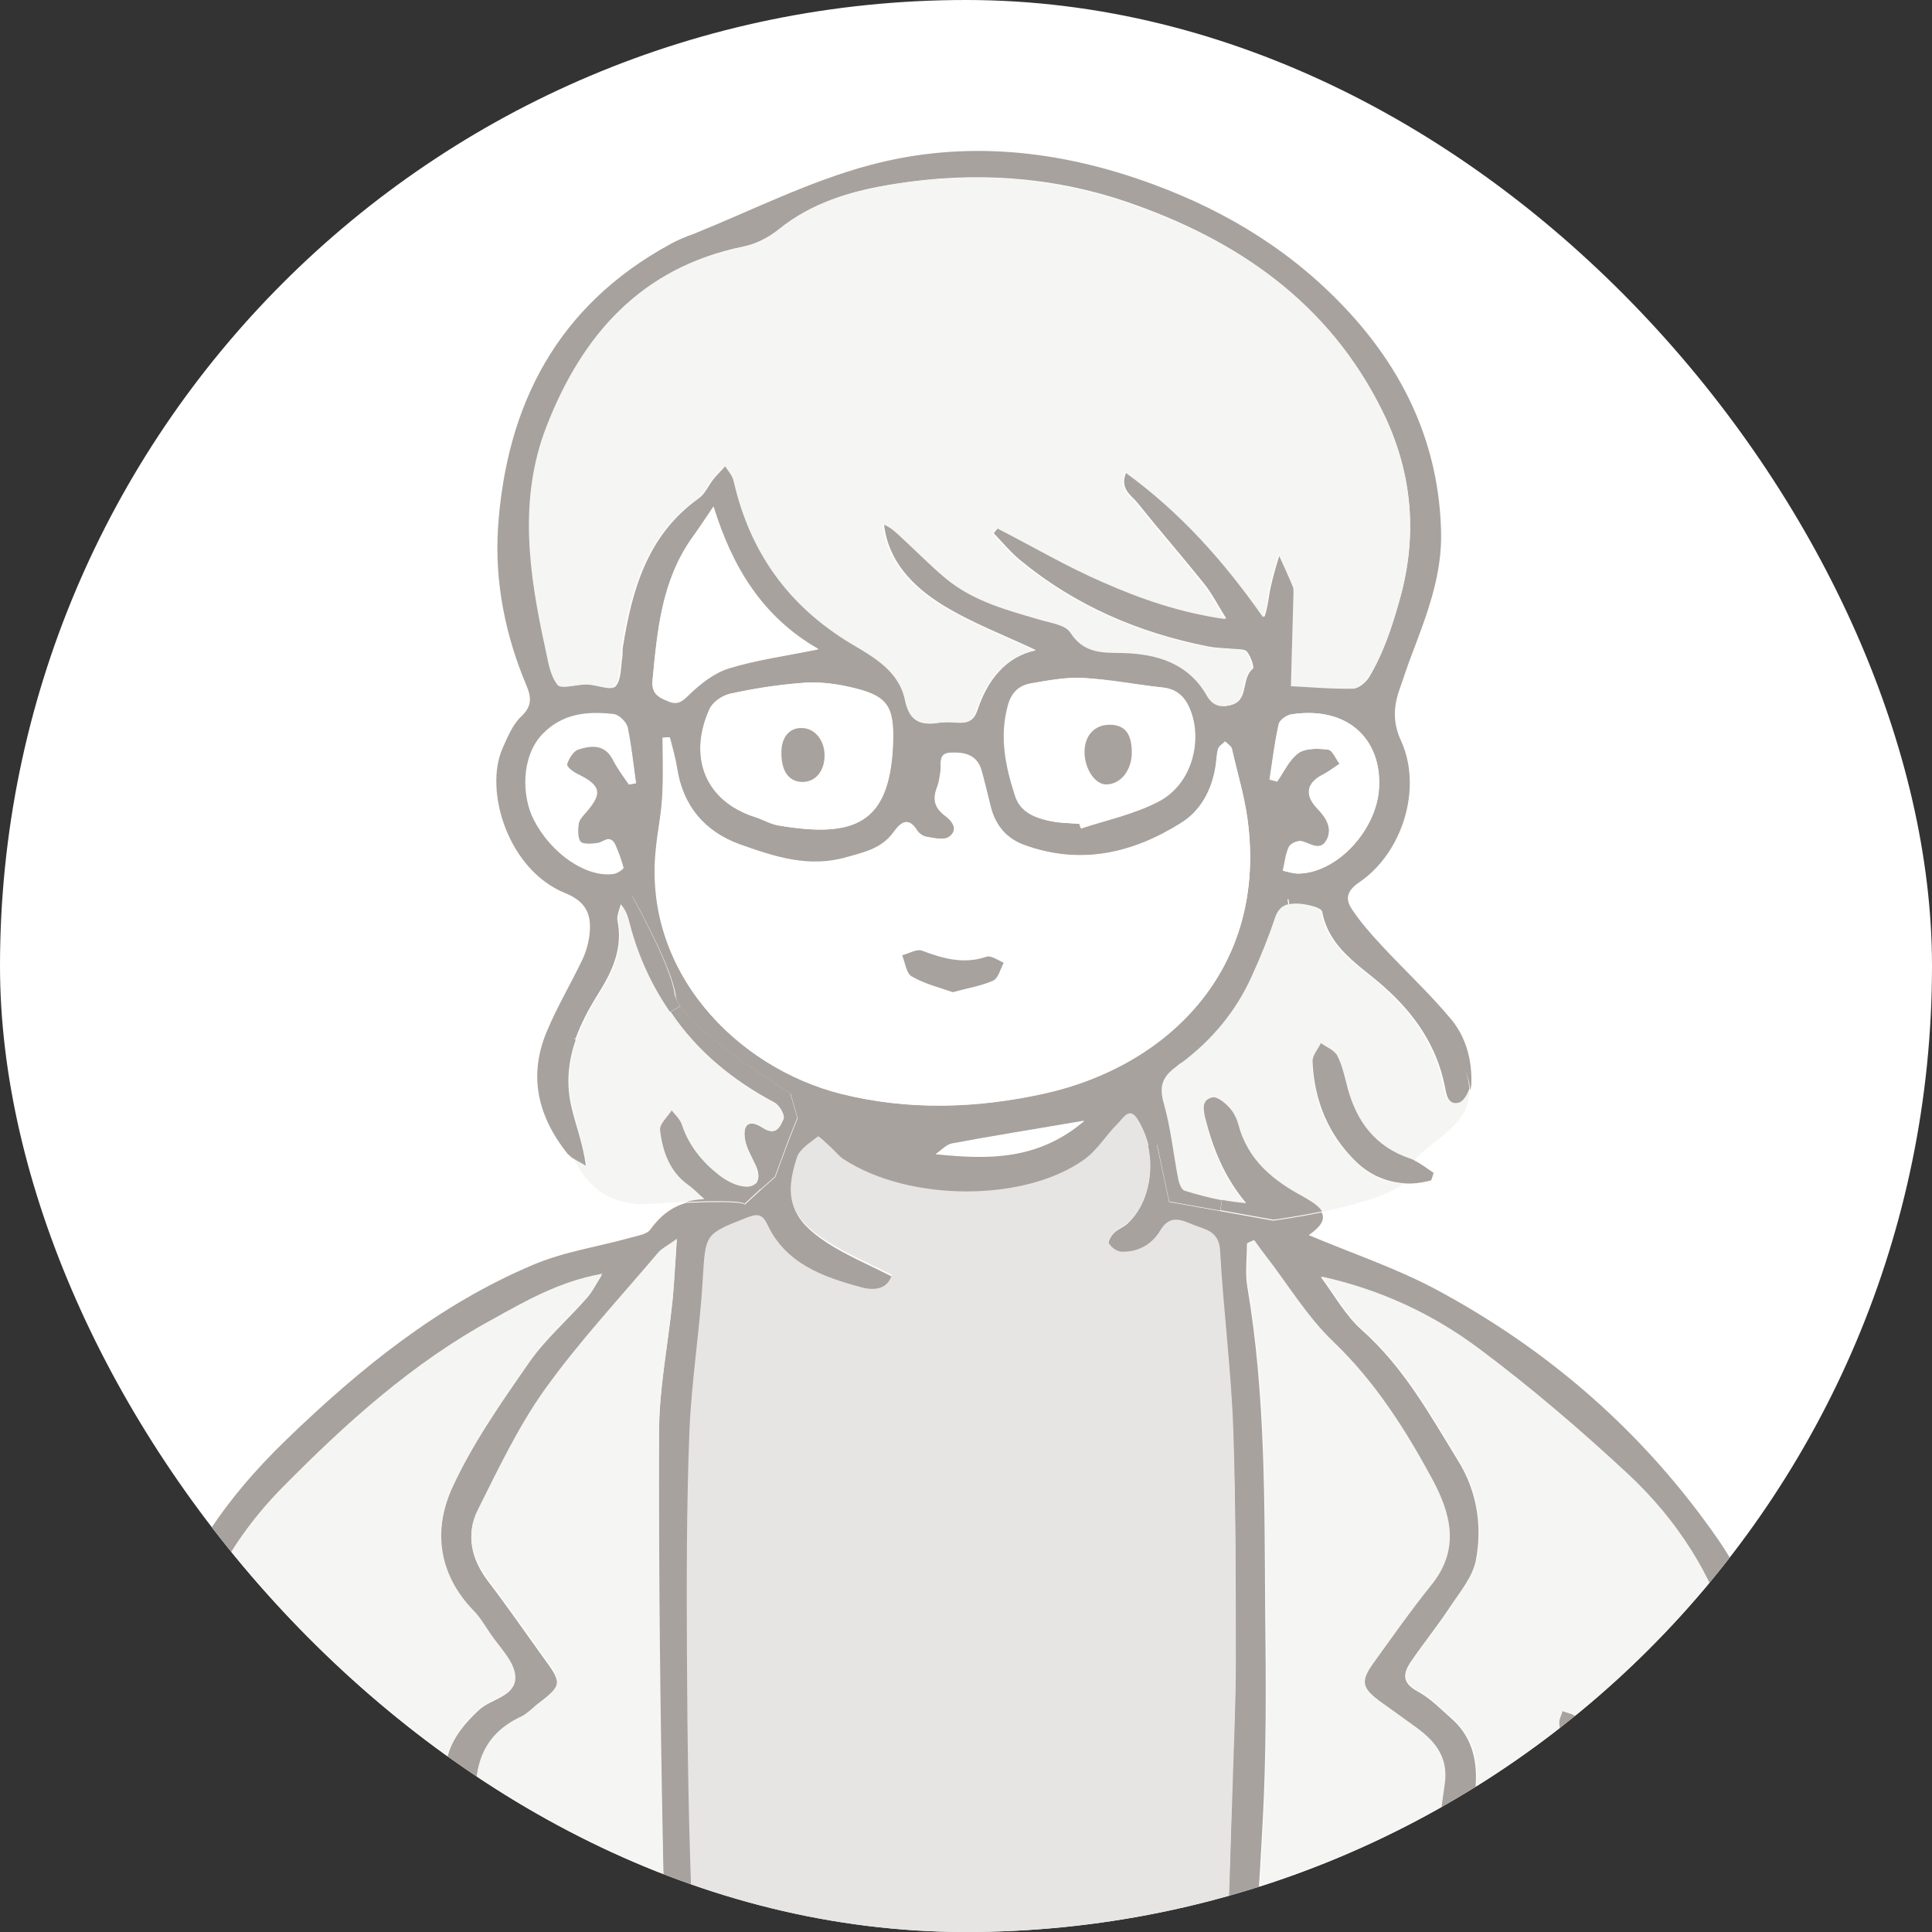 <svg width="48" height="48" viewBox="0 0 48 48" fill="none" xmlns="http://www.w3.org/2000/svg">
<rect x="0" y="0" width="48" height="48" fill="#333333" stroke="none"/>
<g clip-path="url(#clip0_24415_31336)">
<rect width="48" height="48" rx="24" fill="white"/>
<path d="M45.833 52.861L45.535 52.923C45.473 52.532 45.421 52.14 45.411 52.089C45.298 51.625 45.184 51.162 45.112 50.688C44.587 47.33 43.959 43.993 42.991 40.718C42.517 39.122 41.641 37.772 40.447 36.65C39.262 35.537 38.026 34.487 36.728 33.519C35.585 32.664 34.298 32.046 32.815 31.727C33.154 32.18 33.433 32.695 33.845 33.055C34.874 33.972 35.523 35.146 36.224 36.289C36.698 37.051 36.831 37.917 36.667 38.772C36.584 39.184 36.265 39.565 36.018 39.935C35.719 40.389 35.369 40.821 35.06 41.274C34.854 41.573 34.823 41.81 35.225 42.026C35.534 42.191 35.791 42.459 36.059 42.696C36.543 43.118 36.698 43.674 36.667 44.302C36.512 47.032 35.853 49.658 34.947 52.233C34.772 52.748 34.555 53.242 34.329 53.737H33.515C33.597 53.366 33.752 53.016 33.917 52.666C34.669 51.141 35.111 49.514 35.41 47.856C35.626 46.692 35.709 45.497 35.884 44.323C35.977 43.674 35.657 43.283 35.194 42.932C34.885 42.706 34.576 42.49 34.267 42.263C33.824 41.923 33.783 41.748 34.092 41.326C34.566 40.667 35.029 40.007 35.534 39.379C36.255 38.483 36.028 37.597 35.554 36.722C34.885 35.496 34.143 34.322 33.113 33.333C32.464 32.715 31.991 31.912 31.434 31.201C31.331 31.078 31.239 30.944 31.146 30.81C31.095 30.841 31.033 30.861 30.981 30.892C30.981 31.253 30.93 31.634 30.992 31.984C31.445 34.662 31.414 37.36 31.434 40.059C31.455 41.851 31.465 43.654 31.362 45.435C31.218 48.175 30.992 50.904 30.786 53.634C30.786 53.665 30.786 53.696 30.775 53.726H30.137C30.137 53.675 30.147 53.613 30.147 53.562C30.25 51.965 30.374 50.369 30.456 48.783C30.528 47.341 30.569 45.889 30.61 44.436C30.641 43.386 30.693 42.345 30.693 41.305C30.693 39.389 30.703 37.484 30.631 35.568C30.58 34.075 30.384 32.581 30.302 31.088C30.271 30.583 29.931 30.563 29.611 30.439C29.313 30.316 29.045 30.202 28.818 30.594C28.612 30.933 28.273 31.129 27.861 31.119C27.747 31.119 27.613 31.016 27.541 30.913C27.51 30.872 27.603 30.707 27.675 30.635C27.778 30.532 27.922 30.491 28.025 30.388C28.499 29.945 28.674 29.162 28.509 28.462L28.736 28.41L29.045 29.862L30.312 30.089L31.63 30.326C31.63 30.326 32.186 30.254 32.835 30.12C32.928 30.295 32.825 30.47 32.516 30.686C33.536 31.119 34.648 31.49 35.657 32.025C38.49 33.539 40.859 35.609 42.692 38.257C43.506 39.42 43.876 40.8 44.154 42.17C44.721 44.879 45.205 47.598 45.689 50.317C45.792 50.873 46.08 53.17 46.08 53.737C46.08 53.788 46.019 53.778 45.936 53.757H45.998L45.833 52.861Z" fill="#A8A29E"/>
<path d="M45.7 53.725H38.985C38.995 53.715 39.016 53.704 39.026 53.684C39.108 53.612 39.139 53.478 39.17 53.364C39.304 52.839 39.438 52.314 39.541 51.778C39.819 50.336 40.252 48.915 40.159 47.36C40.272 46.062 39.881 44.785 39.489 43.518C39.397 43.219 39.294 42.931 39.16 42.663C39.119 42.571 38.933 42.55 38.82 42.498C38.789 42.601 38.727 42.704 38.738 42.807C38.799 43.302 38.82 43.806 38.964 44.28C39.582 46.237 39.479 48.204 39.078 50.172C38.861 51.263 38.604 52.355 38.387 53.447C38.367 53.529 38.398 53.632 38.439 53.725H34.35C34.587 53.231 34.793 52.726 34.968 52.221C35.864 49.646 36.523 47.03 36.688 44.291C36.729 43.662 36.564 43.106 36.08 42.684C35.812 42.447 35.555 42.179 35.246 42.014C34.844 41.798 34.875 41.561 35.081 41.263C35.39 40.809 35.74 40.387 36.039 39.924C36.286 39.553 36.606 39.172 36.688 38.76C36.853 37.905 36.709 37.04 36.245 36.278C35.545 35.134 34.896 33.96 33.866 33.044C33.454 32.683 33.176 32.158 32.836 31.715C34.319 32.044 35.606 32.652 36.75 33.507C38.047 34.475 39.283 35.536 40.468 36.638C41.663 37.761 42.538 39.11 43.012 40.706C43.98 43.971 44.598 47.308 45.134 50.676C45.206 51.15 45.319 51.614 45.432 52.077C45.443 52.118 45.494 52.52 45.556 52.911C45.597 53.292 45.659 53.663 45.7 53.725Z" fill="#F5F5F4"/>
<path d="M39.491 43.529C39.883 44.796 40.285 46.073 40.161 47.371C40.254 48.926 39.821 50.348 39.543 51.79C39.44 52.325 39.296 52.85 39.172 53.376C39.141 53.489 39.11 53.623 39.028 53.695C39.018 53.705 38.997 53.716 38.987 53.736H38.441C38.4 53.633 38.369 53.541 38.389 53.458C38.595 52.366 38.863 51.275 39.079 50.183C39.471 48.205 39.584 46.248 38.966 44.292C38.822 43.828 38.801 43.313 38.74 42.819C38.729 42.726 38.791 42.613 38.822 42.51C38.935 42.561 39.121 42.582 39.162 42.675C39.296 42.942 39.399 43.231 39.491 43.529Z" fill="#A8A29E"/>
<path d="M2.062 53.725C2.01 53.54 1.928 53.128 1.938 53.066C2.062 51.717 2.165 49.358 2.412 48.03C2.618 46.866 2.855 45.712 3.102 44.569C3.349 43.416 3.607 42.262 3.875 41.119C4.359 38.987 5.554 37.277 7.109 35.773C8.932 34.012 10.878 32.426 13.237 31.427C14.009 31.097 14.864 30.974 15.678 30.747C15.853 30.696 16.08 30.665 16.162 30.541C16.399 30.212 16.687 29.985 17.058 29.882C18.582 29.82 18.5 29.933 18.5 29.933L18.902 29.563L19.262 29.243L19.592 28.347L19.818 27.781L19.643 27.173C19.643 27.173 17.439 25.803 16.904 25.01C16.842 24.918 16.801 24.825 16.79 24.753C16.718 24.063 15.719 22.281 15.719 22.281L15.235 22.229C15.235 22.229 14.7 24.567 14.267 25.824C14.112 26.277 13.968 26.586 13.865 26.596C13.865 26.596 13.793 27.822 14.246 28.79C14.195 28.749 14.143 28.708 14.102 28.667C13.361 27.74 13.113 26.72 13.598 25.597C13.845 25.01 14.174 24.454 14.452 23.877C14.545 23.692 14.607 23.486 14.638 23.28C14.71 22.775 14.607 22.415 14.04 22.188C12.619 21.611 12.022 19.644 12.485 18.594C12.609 18.316 12.732 18.007 12.949 17.801C13.216 17.553 13.206 17.327 13.082 17.038C12.557 15.792 12.289 14.474 12.372 13.125C12.578 10.045 13.855 7.594 16.646 6.069C16.831 5.966 17.027 5.884 17.233 5.812C18.685 5.225 20.107 4.504 21.61 4.102C23.959 3.474 26.307 3.721 28.614 4.566C30.53 5.266 32.178 6.296 33.537 7.779C34.938 9.314 35.752 11.106 35.803 13.207C35.834 14.278 35.453 15.267 35.082 16.245C34.969 16.534 34.876 16.832 34.773 17.121C34.619 17.564 34.598 17.955 34.815 18.419C35.34 19.593 34.845 21.179 33.785 21.91C33.476 22.116 33.404 22.322 33.589 22.59C33.805 22.919 34.073 23.218 34.341 23.507C34.907 24.114 35.515 24.681 36.05 25.319C36.421 25.762 36.576 26.339 36.555 26.926C36.555 26.967 36.545 27.029 36.524 27.081C36.514 26.926 36.473 26.761 36.401 26.576C35.762 25.052 34.001 23.836 33.785 23.599C33.568 23.352 32.93 22.137 32.93 22.137L32.003 22.343L31.57 22.435C31.57 22.435 30.787 25.052 29.325 26.329C29.057 26.566 28.758 26.751 28.439 26.875L28.769 28.44L28.542 28.491C28.491 28.275 28.408 28.059 28.295 27.874C28.079 27.523 27.924 27.832 27.811 27.946C27.512 28.234 27.296 28.615 26.966 28.852C25.493 29.913 22.63 29.933 20.982 28.852C20.869 28.78 20.776 28.656 20.673 28.564C20.56 28.461 20.375 28.265 20.344 28.285C20.148 28.43 19.88 28.595 19.818 28.811C19.499 29.81 19.664 30.294 20.539 30.871C21.044 31.2 21.621 31.437 22.177 31.726C22.084 32.066 21.765 32.127 21.425 32.035C20.467 31.777 19.551 31.448 19.077 30.459C18.963 30.212 18.83 30.201 18.572 30.304C17.522 30.716 17.552 30.696 17.48 31.839C17.408 33.095 17.192 34.342 17.151 35.598C17.079 37.462 17.068 39.327 17.089 41.191C17.11 43.374 17.14 45.568 17.223 47.752C17.295 49.42 17.46 51.078 17.583 52.747C17.604 53.056 17.614 53.365 17.635 53.674C17.635 53.705 17.635 53.736 17.635 53.777H16.955C16.955 53.746 16.945 53.715 16.945 53.684C16.893 53.19 16.831 52.685 16.801 52.191C16.677 50.234 16.512 48.287 16.471 46.33C16.389 42.777 16.347 39.213 16.368 35.65C16.368 34.537 16.595 33.425 16.708 32.302C16.749 31.86 16.77 31.406 16.811 30.819C16.574 30.994 16.43 31.056 16.337 31.169C15.379 32.292 14.37 33.384 13.515 34.579C12.856 35.495 12.372 36.535 11.867 37.545C11.569 38.153 11.713 38.74 12.125 39.285C12.629 39.945 13.103 40.635 13.587 41.304C13.958 41.809 13.937 41.932 13.402 42.334C13.247 42.447 13.113 42.612 12.949 42.684C11.816 43.199 11.733 44.167 11.867 45.218C12.135 47.391 12.578 49.533 13.33 51.593C13.567 52.242 13.855 52.87 14.112 53.499C14.143 53.592 14.205 53.684 14.226 53.767H13.422C12.918 52.366 12.351 50.975 11.939 49.544C11.424 47.803 11.136 46.011 11.053 44.198C11.023 43.477 11.393 42.952 11.908 42.478C12.207 42.2 12.835 42.149 12.784 41.654C12.743 41.294 12.392 40.964 12.166 40.624C12.032 40.429 11.908 40.212 11.743 40.048C10.878 39.151 10.755 38.05 11.218 36.999C11.723 35.887 12.434 34.877 13.134 33.868C13.546 33.27 14.112 32.786 14.597 32.23C14.72 32.086 14.803 31.921 14.947 31.684C13.896 31.88 13.052 32.354 12.207 32.817C10.219 33.899 8.551 35.403 6.985 36.999C5.718 38.297 4.884 39.852 4.503 41.654C4.173 43.21 3.72 44.744 3.401 46.299C3.02 48.122 2.731 49.956 2.392 51.779C2.361 51.923 2.464 53.622 2.402 53.746C2.392 53.756 2.392 53.767 2.371 53.777L2.062 53.725ZM34.784 14.865C35.237 13.238 35.072 11.672 34.341 10.2C33.012 7.522 30.736 5.946 27.976 5.009C26.122 4.38 24.196 4.257 22.249 4.566C21.198 4.731 20.21 5.009 19.365 5.699C19.118 5.894 18.799 6.059 18.49 6.121C15.956 6.636 14.483 8.304 13.608 10.591C12.907 12.404 13.175 14.247 13.577 16.081C13.649 16.4 13.7 16.771 13.886 17.008C13.979 17.121 14.37 16.987 14.627 16.997C14.864 17.008 15.214 17.152 15.297 17.049C15.441 16.884 15.421 16.565 15.462 16.317C15.472 16.245 15.462 16.173 15.472 16.101C15.699 14.659 16.08 13.3 17.357 12.383C17.522 12.27 17.604 12.053 17.738 11.889C17.831 11.775 17.944 11.672 18.037 11.559C18.109 11.693 18.232 11.817 18.263 11.95C18.665 13.712 19.623 15.061 21.188 15.988C21.744 16.317 22.362 16.668 22.517 17.389C22.61 17.862 22.857 18.017 23.31 17.955C23.475 17.934 23.65 17.934 23.815 17.945C24.062 17.965 24.196 17.904 24.288 17.636C24.536 16.894 24.989 16.317 25.741 16.153C24.958 15.782 24.134 15.473 23.403 15.02C22.682 14.567 22.064 13.949 21.961 13.011C22.156 13.083 22.28 13.207 22.414 13.331C22.774 13.671 23.135 14.021 23.516 14.35C24.206 14.937 25.071 15.143 25.916 15.401C26.163 15.473 26.513 15.524 26.626 15.71C26.956 16.235 27.419 16.194 27.934 16.215C28.779 16.235 29.552 16.472 30.005 17.255C30.159 17.523 30.355 17.574 30.592 17.512C31.035 17.399 30.829 16.853 31.127 16.616C31.169 16.575 31.076 16.307 30.983 16.194C30.932 16.122 30.767 16.132 30.654 16.122C30.437 16.101 30.221 16.101 30.015 16.06C28.285 15.72 26.709 15.04 25.349 13.918C25.112 13.722 24.906 13.475 24.69 13.248C24.731 13.197 24.762 13.155 24.803 13.114C25.679 13.568 26.544 14.072 27.45 14.464C28.367 14.865 29.325 15.195 30.468 15.37C30.231 14.989 30.097 14.721 29.902 14.484C29.366 13.815 28.8 13.166 28.264 12.496C28.11 12.301 27.8 12.146 27.986 11.724C29.376 12.733 30.468 13.959 31.416 15.329C31.508 15.051 31.519 14.814 31.57 14.587C31.632 14.309 31.714 14.031 31.797 13.763C31.92 14.031 32.044 14.299 32.157 14.577C32.178 14.639 32.167 14.721 32.167 14.793C32.147 15.545 32.126 16.297 32.106 17.038C32.58 17.059 33.105 17.1 33.64 17.1C33.764 17.1 33.929 16.956 34.011 16.832C34.372 16.235 34.588 15.566 34.784 14.865ZM34.258 19.562C34.32 18.346 33.465 17.533 32.075 17.749C31.962 17.77 31.786 17.893 31.766 17.996C31.663 18.45 31.611 18.913 31.539 19.366C31.601 19.387 31.663 19.397 31.725 19.418C31.9 19.171 32.034 18.872 32.26 18.707C32.446 18.583 32.755 18.594 32.992 18.625C33.105 18.635 33.177 18.851 33.28 18.975C33.136 19.067 33.002 19.181 32.847 19.253C32.456 19.459 32.404 19.758 32.734 20.097C32.95 20.324 33.105 20.581 32.961 20.86C32.806 21.158 32.569 20.963 32.343 20.901C32.25 20.87 32.065 20.952 32.023 21.035C31.931 21.22 31.92 21.426 31.869 21.632C31.992 21.663 32.126 21.704 32.25 21.704C33.218 21.694 34.207 20.623 34.258 19.562ZM25.947 27.163C28.985 26.493 31.508 24.094 30.993 20.334C30.911 19.747 30.736 19.171 30.602 18.604C30.581 18.532 30.489 18.48 30.437 18.419C30.375 18.48 30.283 18.532 30.262 18.604C30.221 18.738 30.221 18.882 30.2 19.026C30.108 19.624 29.829 20.149 29.335 20.448C28.14 21.2 26.843 21.498 25.452 20.994C25.02 20.839 24.742 20.53 24.618 20.077C24.536 19.758 24.463 19.428 24.371 19.109C24.258 18.738 23.948 18.686 23.629 18.697C23.279 18.707 23.403 18.985 23.361 19.181C23.341 19.294 23.331 19.418 23.289 19.531C23.166 19.83 23.197 20.056 23.475 20.262C23.629 20.375 23.835 20.602 23.578 20.788C23.454 20.88 23.207 20.818 23.021 20.788C22.939 20.777 22.836 20.705 22.785 20.633C22.558 20.262 22.362 20.448 22.198 20.674C21.909 21.076 21.487 21.169 21.044 21.292C20.096 21.57 19.252 21.282 18.397 20.983C17.491 20.664 16.955 20.025 16.811 19.057C16.77 18.81 16.698 18.563 16.636 18.316C16.574 18.316 16.523 18.326 16.461 18.326C16.461 18.82 16.481 19.304 16.45 19.799C16.43 20.221 16.337 20.643 16.296 21.066C15.956 24.114 18.284 26.524 20.9 27.173C22.579 27.596 24.278 27.534 25.947 27.163ZM28.779 19.912C29.613 19.479 29.85 18.419 29.582 17.687C29.459 17.347 29.263 17.121 28.872 17.08C28.212 17.018 27.553 16.884 26.894 16.843C26.472 16.822 26.039 16.905 25.617 16.977C25.329 17.028 25.133 17.183 25.04 17.523C24.824 18.305 24.979 19.037 25.215 19.768C25.339 20.159 25.669 20.303 26.029 20.386C26.287 20.448 26.554 20.448 26.812 20.468C26.822 20.509 26.843 20.551 26.853 20.581C27.502 20.375 28.182 20.231 28.779 19.912ZM26.935 27.853C25.741 28.059 24.69 28.224 23.65 28.419C23.506 28.45 23.382 28.584 23.248 28.677C24.556 28.811 25.782 28.831 26.935 27.853ZM22.187 18.532C22.229 17.512 22.064 17.275 21.075 17.059C20.704 16.977 20.323 16.936 19.942 16.966C19.345 17.008 18.747 17.1 18.15 17.234C17.954 17.275 17.707 17.44 17.635 17.615C17.11 18.779 17.501 19.891 18.747 20.293C18.953 20.355 19.149 20.479 19.355 20.509C21.25 20.829 22.095 20.448 22.187 18.532ZM18.109 16.596C18.799 16.39 19.53 16.287 20.333 16.122C18.943 15.329 18.191 14.082 17.728 12.579C17.511 12.898 17.357 13.135 17.192 13.361C16.44 14.422 16.327 15.658 16.213 16.894C16.183 17.203 16.358 17.306 16.595 17.399C16.831 17.492 16.945 17.409 17.13 17.234C17.408 16.977 17.748 16.709 18.109 16.596ZM15.627 19.49C15.688 19.479 15.74 19.469 15.802 19.459C15.74 18.995 15.688 18.522 15.596 18.068C15.565 17.945 15.39 17.77 15.266 17.759C14.617 17.687 13.999 17.739 13.495 18.264C12.959 18.82 12.969 19.799 13.289 20.396C13.721 21.23 14.576 21.807 15.245 21.714C15.338 21.704 15.493 21.591 15.493 21.56C15.441 21.364 15.369 21.169 15.287 20.983C15.173 20.736 15.019 20.932 14.875 20.963C14.73 20.983 14.504 21.004 14.432 20.921C14.349 20.818 14.36 20.612 14.38 20.458C14.401 20.355 14.493 20.262 14.576 20.169C14.978 19.696 14.926 19.521 14.36 19.243C14.246 19.191 14.071 19.047 14.092 18.985C14.133 18.851 14.246 18.666 14.36 18.625C14.679 18.522 15.019 18.48 15.235 18.872C15.328 19.078 15.482 19.284 15.627 19.49Z" fill="#A8A29E"/>
<path d="M36.502 27.05C36.554 27.977 35.483 28.358 35.143 28.842C35.102 28.821 35.061 28.8 35.019 28.79C34.175 28.502 33.711 27.884 33.474 27.06C33.392 26.782 33.341 26.493 33.217 26.246C33.145 26.102 32.949 26.03 32.805 25.927C32.733 26.081 32.599 26.236 32.599 26.39C32.63 27.359 32.98 28.203 33.681 28.873C34.031 29.212 34.432 29.388 34.865 29.408C34.494 29.707 33.598 29.954 32.836 30.108C32.774 29.995 32.62 29.882 32.383 29.748C31.631 29.346 30.992 28.831 30.755 27.956C30.714 27.801 30.632 27.637 30.518 27.523C30.405 27.41 30.22 27.256 30.107 27.287C29.87 27.348 29.87 27.534 29.931 27.791C30.127 28.564 30.405 29.274 30.951 29.913C30.745 29.892 30.549 29.861 30.354 29.83C30.034 29.769 29.725 29.686 29.416 29.594C29.344 29.573 29.282 29.419 29.262 29.316C29.138 28.687 29.077 28.038 28.901 27.431C28.778 26.998 28.86 26.771 29.221 26.504C29.262 26.473 29.313 26.442 29.355 26.401C30.107 25.834 30.714 25.124 31.095 24.248C31.312 23.774 31.507 23.29 31.672 22.796C31.744 22.59 31.857 22.497 32.002 22.466C32.094 22.446 32.197 22.446 32.29 22.456C32.475 22.477 32.805 22.559 32.815 22.652C32.98 23.558 33.732 23.97 34.329 24.495C35.102 25.175 35.658 25.968 35.864 26.988C35.905 27.204 35.957 27.472 36.224 27.39C36.348 27.359 36.451 27.194 36.502 27.05Z" fill="#F5F5F4"/>
<path d="M36.505 27.05C36.453 27.204 36.35 27.359 36.258 27.39C35.98 27.472 35.938 27.215 35.897 26.988C35.691 25.968 35.135 25.175 34.362 24.495C33.765 23.97 33.024 23.558 32.849 22.652C32.828 22.549 32.509 22.477 32.323 22.456C32.22 22.446 32.117 22.446 32.035 22.466L32.004 22.302L32.931 22.096C32.931 22.096 33.569 23.311 33.786 23.558C34.002 23.805 35.763 25.021 36.402 26.535C36.453 26.72 36.495 26.895 36.505 27.05Z" fill="#A8A29E"/>
<path d="M35.205 42.931C35.669 43.27 35.988 43.672 35.895 44.321C35.72 45.495 35.638 46.68 35.421 47.854C35.112 49.512 34.669 51.139 33.928 52.664C33.763 53.004 33.609 53.364 33.526 53.735H30.797C30.797 53.704 30.807 53.673 30.807 53.642C31.003 50.913 31.24 48.173 31.384 45.444C31.477 43.652 31.466 41.859 31.456 40.067C31.425 37.369 31.466 34.67 31.013 31.992C30.951 31.632 31.003 31.261 31.003 30.901C31.054 30.87 31.116 30.849 31.168 30.818C31.26 30.952 31.353 31.076 31.456 31.21C32.012 31.931 32.486 32.724 33.135 33.342C34.165 34.331 34.906 35.494 35.576 36.73C36.05 37.606 36.286 38.492 35.555 39.388C35.051 40.016 34.587 40.675 34.113 41.334C33.804 41.767 33.835 41.942 34.288 42.271C34.587 42.488 34.896 42.704 35.205 42.931Z" fill="#F5F5F4"/>
<path d="M35.619 29.141C35.599 29.203 35.578 29.265 35.557 29.326C35.32 29.388 35.094 29.419 34.867 29.398C34.98 29.306 35.032 29.213 35.032 29.12C35.032 29.017 35.073 28.925 35.135 28.832C35.31 28.914 35.465 29.038 35.619 29.141Z" fill="#A8A29E"/>
<path d="M35.02 28.779C35.061 28.79 35.102 28.81 35.144 28.831C35.082 28.924 35.041 29.016 35.041 29.119C35.041 29.222 34.979 29.315 34.876 29.397C34.443 29.366 34.031 29.191 33.691 28.862C33.001 28.192 32.651 27.337 32.61 26.38C32.6 26.225 32.744 26.07 32.816 25.916C32.96 26.019 33.156 26.091 33.228 26.235C33.352 26.483 33.413 26.771 33.485 27.049C33.712 27.873 34.175 28.491 35.02 28.779Z" fill="#A8A29E"/>
<path d="M34.338 10.21C35.069 11.683 35.234 13.238 34.781 14.876C34.585 15.576 34.369 16.246 33.977 16.843C33.895 16.967 33.73 17.111 33.607 17.111C33.071 17.121 32.546 17.07 32.072 17.049C32.093 16.308 32.113 15.556 32.134 14.804C32.134 14.732 32.144 14.649 32.123 14.588C32.01 14.309 31.887 14.042 31.763 13.774C31.691 14.052 31.598 14.32 31.536 14.598C31.485 14.825 31.485 15.061 31.382 15.339C30.424 13.97 29.343 12.744 27.952 11.735C27.777 12.157 28.076 12.322 28.23 12.507C28.776 13.177 29.332 13.825 29.868 14.495C30.064 14.732 30.198 15.01 30.434 15.381C29.291 15.216 28.333 14.876 27.417 14.474C26.51 14.083 25.655 13.578 24.77 13.125C24.728 13.166 24.698 13.218 24.656 13.259C24.873 13.486 25.068 13.733 25.316 13.928C26.685 15.051 28.251 15.731 29.981 16.071C30.187 16.112 30.403 16.102 30.62 16.133C30.733 16.143 30.898 16.133 30.949 16.205C31.042 16.328 31.135 16.596 31.093 16.627C30.795 16.864 31.001 17.41 30.558 17.523C30.321 17.585 30.115 17.533 29.971 17.265C29.518 16.483 28.745 16.246 27.901 16.225C27.396 16.215 26.933 16.246 26.593 15.72C26.479 15.535 26.139 15.484 25.882 15.412C25.037 15.164 24.183 14.948 23.482 14.361C23.101 14.042 22.751 13.681 22.38 13.341C22.246 13.218 22.123 13.094 21.927 13.022C22.03 13.959 22.648 14.577 23.369 15.03C24.1 15.484 24.924 15.793 25.707 16.163C24.955 16.328 24.502 16.905 24.255 17.646C24.162 17.914 24.028 17.976 23.781 17.956C23.616 17.945 23.441 17.935 23.276 17.966C22.823 18.028 22.586 17.883 22.483 17.399C22.339 16.678 21.711 16.328 21.154 15.999C19.589 15.061 18.631 13.722 18.229 11.961C18.198 11.817 18.085 11.693 18.003 11.57C17.9 11.673 17.797 11.786 17.704 11.899C17.57 12.064 17.477 12.28 17.323 12.394C16.046 13.31 15.665 14.67 15.438 16.112C15.428 16.184 15.438 16.256 15.428 16.328C15.387 16.586 15.407 16.895 15.263 17.059C15.181 17.163 14.831 17.018 14.594 17.008C14.336 16.998 13.945 17.132 13.852 17.018C13.656 16.771 13.615 16.411 13.543 16.091C13.141 14.258 12.874 12.404 13.574 10.602C14.46 8.315 15.933 6.647 18.456 6.132C18.765 6.07 19.084 5.905 19.331 5.709C20.176 5.019 21.175 4.741 22.215 4.576C24.162 4.267 26.078 4.391 27.942 5.019C30.733 5.946 33.02 7.522 34.338 10.21Z" fill="#F5F5F4"/>
<path d="M32.082 17.749C33.473 17.533 34.328 18.357 34.266 19.562C34.215 20.623 33.215 21.694 32.258 21.704C32.134 21.704 32 21.653 31.877 21.632C31.928 21.437 31.949 21.22 32.031 21.035C32.072 20.953 32.258 20.88 32.35 20.901C32.577 20.963 32.814 21.159 32.968 20.86C33.112 20.571 32.958 20.314 32.742 20.098C32.412 19.758 32.464 19.459 32.855 19.253C33.009 19.171 33.143 19.068 33.288 18.975C33.195 18.851 33.112 18.635 32.999 18.625C32.762 18.594 32.443 18.584 32.268 18.707C32.031 18.872 31.907 19.171 31.732 19.418C31.671 19.397 31.609 19.387 31.547 19.366C31.619 18.913 31.671 18.45 31.773 17.997C31.784 17.893 31.959 17.77 32.082 17.749Z" fill="white"/>
<path d="M32.392 29.738C32.629 29.872 32.784 29.985 32.845 30.098C32.186 30.232 31.64 30.304 31.64 30.304L30.322 30.067L30.363 29.81C30.559 29.851 30.755 29.872 30.961 29.892C30.415 29.243 30.137 28.533 29.941 27.77C29.879 27.503 29.879 27.328 30.116 27.266C30.229 27.235 30.425 27.389 30.528 27.503C30.641 27.616 30.724 27.781 30.765 27.935C31.002 28.831 31.64 29.336 32.392 29.738Z" fill="#A8A29E"/>
<path d="M31.977 22.301L32.008 22.466C31.864 22.497 31.751 22.589 31.679 22.795C31.514 23.29 31.318 23.774 31.102 24.247C30.71 25.123 30.113 25.834 29.361 26.4L29.289 26.297C30.752 25.02 31.534 22.404 31.534 22.404L31.977 22.301Z" fill="#A8A29E"/>
<path d="M30.992 20.343C31.507 24.102 28.983 26.502 25.945 27.172C24.277 27.542 22.577 27.594 20.909 27.182C18.293 26.523 15.975 24.123 16.305 21.074C16.346 20.652 16.439 20.23 16.459 19.807C16.49 19.313 16.47 18.829 16.47 18.334C16.521 18.334 16.583 18.324 16.645 18.324C16.706 18.571 16.779 18.808 16.82 19.066C16.964 20.024 17.51 20.662 18.406 20.992C19.261 21.301 20.105 21.579 21.053 21.301C21.496 21.167 21.918 21.084 22.206 20.683C22.371 20.456 22.567 20.271 22.794 20.642C22.835 20.714 22.938 20.786 23.03 20.796C23.216 20.827 23.463 20.889 23.587 20.796C23.844 20.611 23.638 20.384 23.484 20.271C23.206 20.065 23.175 19.838 23.298 19.54C23.339 19.437 23.35 19.313 23.37 19.189C23.401 18.994 23.288 18.716 23.638 18.705C23.957 18.705 24.266 18.757 24.38 19.117C24.472 19.437 24.544 19.766 24.627 20.085C24.75 20.528 25.029 20.848 25.461 21.002C26.852 21.507 28.139 21.208 29.344 20.456C29.828 20.147 30.116 19.632 30.209 19.035C30.23 18.891 30.23 18.747 30.271 18.613C30.292 18.541 30.384 18.489 30.446 18.427C30.508 18.489 30.601 18.541 30.611 18.613C30.735 19.179 30.91 19.756 30.992 20.343ZM24.689 24.36C24.812 24.298 24.864 24.071 24.946 23.917C24.802 23.855 24.627 23.721 24.514 23.762C23.947 23.948 23.442 23.804 22.927 23.608C22.794 23.556 22.598 23.68 22.433 23.721C22.505 23.907 22.536 24.174 22.67 24.246C22.989 24.432 23.36 24.514 23.69 24.638C24.06 24.545 24.39 24.494 24.689 24.36Z" fill="white"/>
<path d="M30.704 41.304C30.704 42.345 30.652 43.395 30.622 44.435C30.57 45.888 30.539 47.33 30.467 48.782C30.385 50.378 30.261 51.975 30.158 53.561C30.158 53.612 30.148 53.674 30.148 53.726H17.613C17.613 53.695 17.613 53.664 17.613 53.623C17.593 53.314 17.582 53.005 17.562 52.696C17.438 51.027 17.263 49.369 17.201 47.7C17.109 45.517 17.078 43.333 17.067 41.14C17.057 39.275 17.057 37.411 17.129 35.547C17.181 34.291 17.387 33.044 17.459 31.788C17.531 30.655 17.5 30.665 18.55 30.253C18.808 30.15 18.942 30.16 19.055 30.407C19.519 31.396 20.446 31.726 21.404 31.983C21.743 32.076 22.063 32.014 22.155 31.674C21.599 31.386 21.022 31.149 20.518 30.82C19.642 30.243 19.477 29.748 19.797 28.76C19.869 28.543 20.126 28.389 20.322 28.234C20.343 28.214 20.538 28.409 20.652 28.512C20.755 28.605 20.847 28.729 20.961 28.801C22.608 29.872 25.482 29.862 26.945 28.801C27.274 28.564 27.491 28.183 27.789 27.894C27.902 27.781 28.067 27.472 28.273 27.822C28.387 28.008 28.469 28.224 28.52 28.44C28.685 29.141 28.51 29.923 28.036 30.366C27.933 30.459 27.789 30.511 27.686 30.613C27.614 30.686 27.521 30.85 27.552 30.892C27.614 30.995 27.758 31.098 27.872 31.098C28.284 31.108 28.623 30.912 28.829 30.572C29.056 30.181 29.324 30.294 29.622 30.418C29.942 30.552 30.282 30.572 30.313 31.067C30.395 32.56 30.591 34.054 30.642 35.547C30.704 37.473 30.704 39.389 30.704 41.304Z" fill="#E7E5E4"/>
<path d="M30.357 29.82L30.316 30.077L29.049 29.851L28.74 28.398L28.41 26.833C28.729 26.709 29.028 26.524 29.296 26.287L29.368 26.39C29.327 26.421 29.275 26.452 29.234 26.493C28.874 26.751 28.791 26.988 28.915 27.42C29.09 28.038 29.152 28.677 29.275 29.305C29.296 29.408 29.358 29.562 29.43 29.583C29.729 29.676 30.038 29.758 30.357 29.82Z" fill="#A8A29E"/>
<path d="M29.594 17.688C29.862 18.429 29.615 19.48 28.791 19.912C28.193 20.221 27.503 20.366 26.865 20.582C26.854 20.541 26.834 20.499 26.823 20.468C26.566 20.448 26.298 20.448 26.041 20.386C25.691 20.304 25.361 20.16 25.227 19.768C24.99 19.037 24.846 18.306 25.052 17.523C25.145 17.183 25.34 17.028 25.629 16.977C26.051 16.905 26.484 16.823 26.906 16.843C27.565 16.874 28.224 17.008 28.883 17.08C29.275 17.121 29.47 17.348 29.594 17.688ZM27.483 19.49C27.843 19.49 28.121 19.14 28.121 18.697C28.121 18.233 27.946 18.017 27.596 18.007C27.204 17.997 26.947 18.264 26.947 18.687C26.947 19.099 27.215 19.49 27.483 19.49Z" fill="white"/>
<path d="M28.119 18.696C28.119 19.139 27.841 19.489 27.481 19.489C27.203 19.489 26.945 19.098 26.945 18.686C26.945 18.264 27.203 17.996 27.594 18.006C27.955 18.016 28.119 18.243 28.119 18.696Z" fill="#A8A29E"/>
<path d="M23.649 28.408C24.689 28.213 25.74 28.048 26.935 27.842C25.791 28.82 24.556 28.8 23.258 28.666C23.381 28.583 23.505 28.439 23.649 28.408Z" fill="white"/>
<path d="M24.937 23.919C24.855 24.073 24.804 24.299 24.68 24.361C24.381 24.495 24.052 24.547 23.671 24.65C23.341 24.536 22.97 24.444 22.651 24.258C22.517 24.186 22.486 23.908 22.414 23.733C22.579 23.692 22.774 23.568 22.908 23.62C23.434 23.816 23.938 23.96 24.495 23.774C24.618 23.723 24.793 23.857 24.937 23.919Z" fill="#A8A29E"/>
<path d="M21.066 17.06C22.055 17.276 22.219 17.523 22.178 18.533C22.085 20.448 21.241 20.83 19.346 20.51C19.14 20.479 18.944 20.356 18.738 20.294C17.492 19.882 17.1 18.78 17.626 17.616C17.708 17.441 17.945 17.276 18.141 17.235C18.728 17.111 19.325 17.019 19.933 16.967C20.314 16.936 20.705 16.978 21.066 17.06ZM19.922 19.419C20.262 19.429 20.489 19.161 20.489 18.759C20.489 18.378 20.231 18.08 19.922 18.08C19.613 18.069 19.418 18.317 19.418 18.708C19.428 19.161 19.603 19.408 19.922 19.419Z" fill="white"/>
<path d="M20.486 18.768C20.486 19.159 20.259 19.437 19.919 19.427C19.6 19.417 19.414 19.159 19.414 18.716C19.404 18.325 19.61 18.078 19.919 18.088C20.238 18.088 20.486 18.387 20.486 18.768Z" fill="#A8A29E"/>
<path d="M19.633 27.163L19.808 27.771L19.581 28.337L19.252 29.233L18.891 29.552L18.768 29.419C18.86 29.326 18.871 29.171 18.778 28.965C18.685 28.749 18.551 28.543 18.51 28.316C18.448 27.935 18.613 27.802 18.943 28.018C19.293 28.244 19.386 27.977 19.468 27.802C19.509 27.719 19.365 27.472 19.241 27.4C18.201 26.844 17.326 26.123 16.656 25.144L16.903 25C17.429 25.783 19.633 27.163 19.633 27.163Z" fill="#A8A29E"/>
<path d="M19.239 27.389C19.363 27.451 19.507 27.698 19.465 27.791C19.383 27.966 19.29 28.244 18.94 28.007C18.611 27.791 18.446 27.925 18.508 28.306C18.549 28.533 18.672 28.739 18.776 28.955C18.868 29.161 18.858 29.316 18.765 29.408C18.703 29.47 18.59 29.501 18.446 29.47C18.25 29.439 18.044 29.326 17.879 29.202C17.457 28.873 17.128 28.471 16.953 27.956C16.911 27.822 16.777 27.709 16.695 27.585C16.592 27.75 16.386 27.935 16.407 28.079C16.479 28.605 16.643 29.099 17.107 29.439C17.251 29.542 17.375 29.666 17.509 29.789C17.344 29.799 17.189 29.82 17.055 29.861C16.798 29.872 16.489 29.892 16.128 29.913C15.119 29.975 14.553 29.429 14.244 28.759C14.347 28.831 14.47 28.893 14.573 28.955C14.491 28.378 14.306 27.915 14.203 27.431C14.079 26.854 14.151 26.318 14.326 25.814C14.46 25.443 14.645 25.082 14.862 24.742C15.222 24.166 15.511 23.589 15.366 22.878C15.346 22.755 15.418 22.61 15.449 22.477C15.593 22.652 15.634 22.806 15.675 22.971C15.881 23.754 16.211 24.485 16.674 25.154C17.323 26.123 18.199 26.833 19.239 27.389Z" fill="#F5F5F4"/>
<path d="M20.33 16.134C19.527 16.299 18.806 16.392 18.106 16.608C17.745 16.721 17.405 16.989 17.127 17.257C16.942 17.442 16.828 17.525 16.592 17.422C16.355 17.329 16.18 17.226 16.211 16.917C16.334 15.681 16.437 14.445 17.189 13.384C17.354 13.147 17.508 12.921 17.725 12.602C18.178 14.095 18.93 15.341 20.33 16.134Z" fill="white"/>
<path d="M18.769 29.409L18.892 29.543L18.491 29.914C18.491 29.914 18.563 29.8 17.049 29.862C17.183 29.821 17.337 29.8 17.502 29.79C17.368 29.677 17.244 29.543 17.1 29.44C16.637 29.11 16.462 28.606 16.4 28.08C16.379 27.926 16.585 27.751 16.688 27.586C16.781 27.709 16.905 27.812 16.946 27.957C17.121 28.472 17.45 28.873 17.873 29.203C18.038 29.327 18.244 29.44 18.439 29.471C18.594 29.502 18.697 29.471 18.769 29.409Z" fill="#A8A29E"/>
<path d="M16.952 53.725H14.233C14.202 53.632 14.15 53.539 14.119 53.457C13.862 52.818 13.573 52.19 13.337 51.551C12.574 49.492 12.142 47.349 11.874 45.176C11.74 44.126 11.823 43.168 12.956 42.642C13.12 42.56 13.254 42.406 13.409 42.292C13.944 41.891 13.965 41.767 13.594 41.262C13.11 40.593 12.636 39.903 12.132 39.244C11.72 38.698 11.565 38.111 11.874 37.503C12.379 36.494 12.873 35.453 13.522 34.537C14.377 33.342 15.386 32.261 16.344 31.128C16.437 31.014 16.581 30.952 16.818 30.777C16.777 31.364 16.756 31.818 16.715 32.261C16.602 33.373 16.375 34.485 16.375 35.608C16.365 39.161 16.406 42.725 16.478 46.288C16.519 48.245 16.694 50.192 16.808 52.149C16.838 52.654 16.9 53.148 16.952 53.642C16.952 53.663 16.952 53.694 16.952 53.725Z" fill="#F5F5F4"/>
<path d="M16.896 24.999L16.648 25.143C16.185 24.474 15.855 23.743 15.649 22.96C15.608 22.805 15.577 22.641 15.423 22.466C15.392 22.599 15.32 22.744 15.34 22.867C15.485 23.578 15.196 24.165 14.836 24.732C14.619 25.082 14.434 25.432 14.3 25.803L14.238 25.782C14.671 24.526 15.206 22.188 15.206 22.188L15.691 22.239C15.691 22.239 16.69 24.021 16.762 24.711C16.793 24.814 16.834 24.896 16.896 24.999Z" fill="#A8A29E"/>
<path d="M15.799 19.459C15.737 19.469 15.685 19.479 15.624 19.49C15.479 19.273 15.325 19.078 15.212 18.851C14.995 18.46 14.666 18.511 14.336 18.604C14.213 18.645 14.099 18.831 14.068 18.964C14.048 19.026 14.223 19.17 14.336 19.222C14.913 19.5 14.954 19.675 14.552 20.149C14.48 20.242 14.377 20.334 14.357 20.437C14.336 20.592 14.316 20.808 14.408 20.901C14.48 20.983 14.707 20.963 14.851 20.942C14.995 20.921 15.139 20.726 15.263 20.963C15.356 21.148 15.428 21.344 15.469 21.539C15.479 21.57 15.315 21.683 15.222 21.694C14.552 21.787 13.698 21.21 13.265 20.375C12.956 19.778 12.946 18.8 13.471 18.244C13.976 17.718 14.594 17.667 15.242 17.739C15.366 17.749 15.552 17.924 15.572 18.048C15.685 18.522 15.727 18.995 15.799 19.459Z" fill="white"/>
<path d="M14.964 31.645C14.809 31.881 14.727 32.056 14.614 32.19C14.13 32.736 13.563 33.231 13.151 33.828C12.451 34.837 11.74 35.857 11.235 36.959C10.762 37.999 10.885 39.101 11.761 40.008C11.925 40.172 12.049 40.389 12.183 40.584C12.41 40.924 12.76 41.254 12.801 41.614C12.863 42.119 12.235 42.171 11.925 42.438C11.411 42.912 11.03 43.448 11.071 44.158C11.153 45.971 11.441 47.774 11.956 49.504C12.379 50.936 12.935 52.316 13.44 53.727H9.423C9.423 53.624 9.402 53.51 9.382 53.418C9.186 52.511 9 51.605 8.794 50.699C8.31 48.546 8.135 46.404 8.815 44.251C8.959 43.788 8.98 43.273 9.042 42.778C9.052 42.686 8.98 42.521 8.918 42.511C8.825 42.49 8.702 42.572 8.619 42.634C8.547 42.686 8.506 42.789 8.485 42.881C8.022 44.354 7.486 45.806 7.6 47.362C7.507 48.907 7.94 50.359 8.228 51.821C8.352 52.419 8.485 53.026 8.681 53.603C8.691 53.644 8.722 53.685 8.753 53.737H2.398C2.409 53.727 2.419 53.716 2.429 53.706C2.481 53.572 2.388 51.873 2.419 51.739C2.749 49.916 3.047 48.083 3.428 46.26C3.748 44.704 4.201 43.17 4.53 41.614C4.901 39.812 5.735 38.257 7.013 36.959C8.588 35.363 10.247 33.859 12.235 32.778C13.069 32.314 13.913 31.83 14.964 31.645Z" fill="#F5F5F4"/>
<path d="M14.184 27.44C14.287 27.924 14.483 28.388 14.555 28.965C14.452 28.893 14.328 28.841 14.225 28.769C13.772 27.801 13.844 26.575 13.844 26.575C13.947 26.565 14.091 26.256 14.246 25.803L14.307 25.823C14.132 26.328 14.06 26.864 14.184 27.44Z" fill="#A8A29E"/>
<path d="M9.374 53.417C9.394 53.52 9.425 53.633 9.415 53.726H8.746C8.715 53.685 8.684 53.644 8.673 53.592C8.478 53.016 8.344 52.408 8.22 51.81C7.922 50.348 7.499 48.896 7.592 47.351C7.468 45.795 8.014 44.343 8.478 42.87C8.509 42.778 8.55 42.675 8.612 42.623C8.694 42.551 8.818 42.479 8.91 42.5C8.972 42.51 9.044 42.685 9.034 42.767C8.972 43.262 8.952 43.767 8.807 44.24C8.128 46.393 8.303 48.535 8.787 50.688C8.993 51.605 9.178 52.511 9.374 53.417Z" fill="#A8A29E"/>
</g>
<defs>
<clipPath id="clip0_24415_31336">
<rect width="48" height="48" rx="24" fill="white"/>
</clipPath>
</defs>
</svg>
